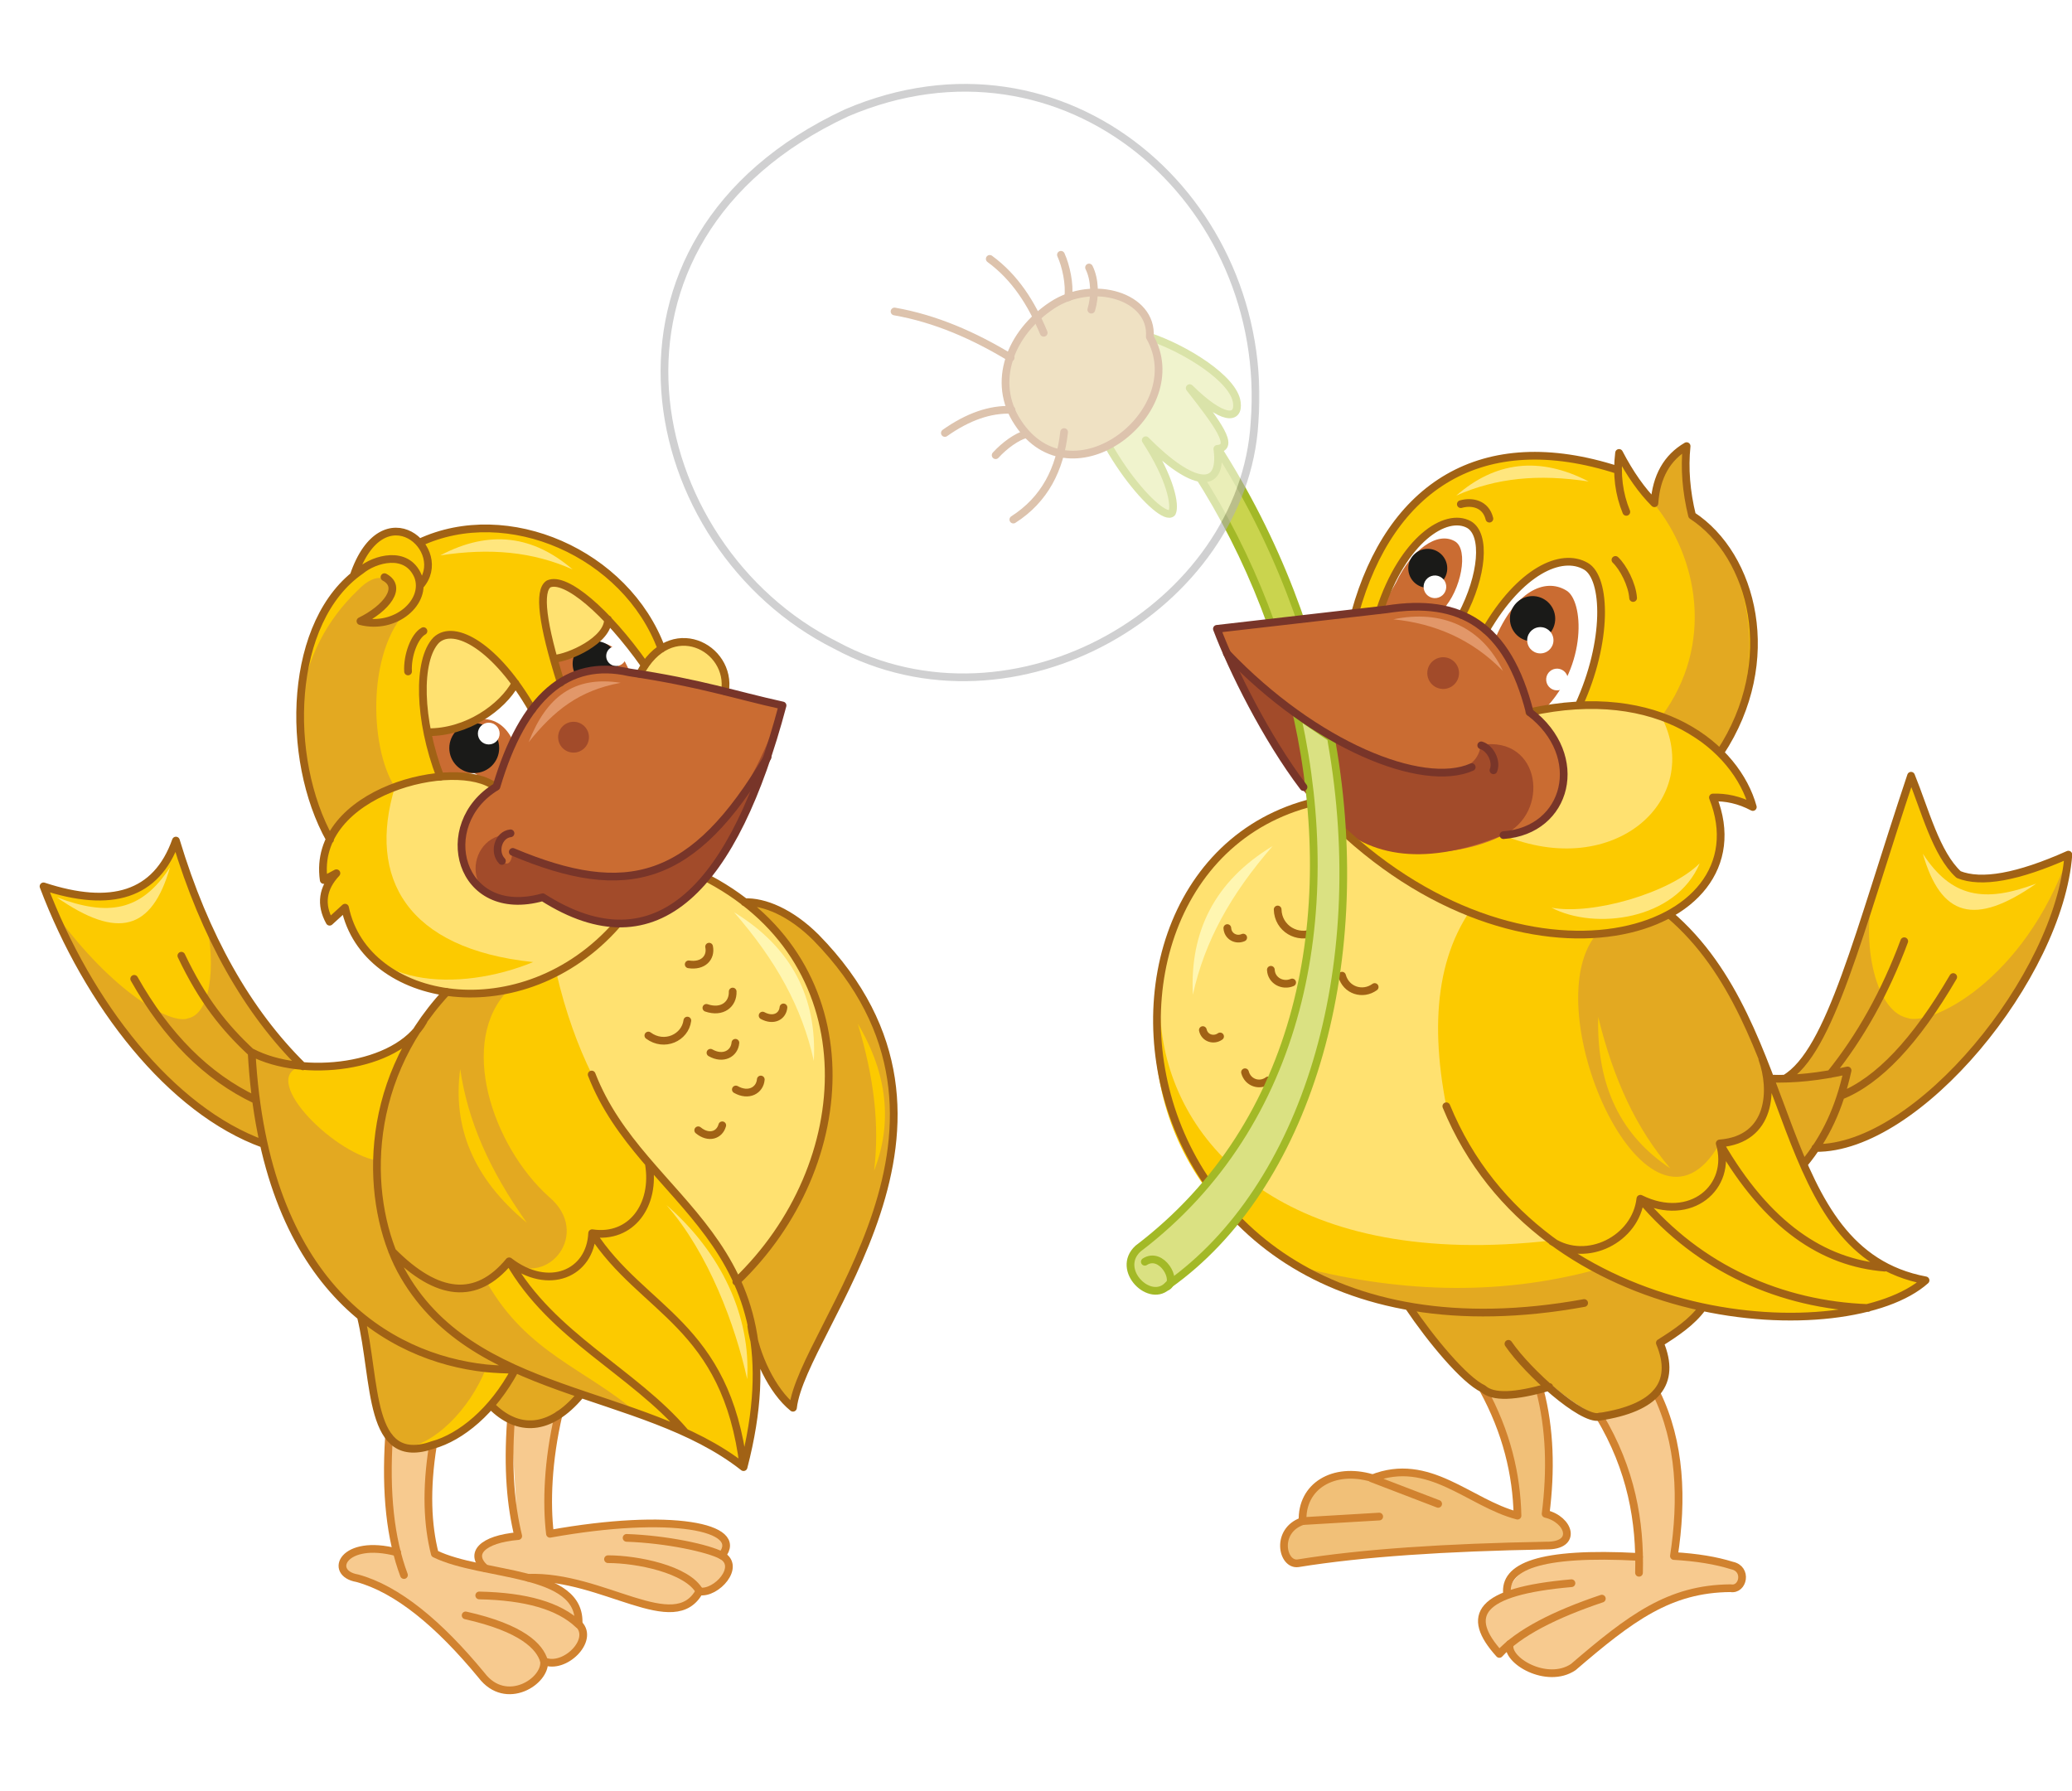 <?xml version="1.0" encoding="utf-8"?>
<!-- Generator: Adobe Illustrator 21.1.0, SVG Export Plug-In . SVG Version: 6.00 Build 0)  -->
<svg version="1.1" id="Layer_1" xmlns="http://www.w3.org/2000/svg" xmlns:xlink="http://www.w3.org/1999/xlink" x="0px" y="0px"
	 viewBox="0 0 457 395" style="enable-background:new 0 0 457 395;" xml:space="preserve">
<style type="text/css">
	.st0{enable-background:new    ;}
	.st1{fill-rule:evenodd;clip-rule:evenodd;fill:#CAD44E;}
	.st2{fill:none;stroke:#A3B927;stroke-width:1.701;stroke-linecap:round;stroke-linejoin:round;stroke-miterlimit:22.926;}
	.st3{fill-rule:evenodd;clip-rule:evenodd;fill:#E3A921;}
	.st4{fill-rule:evenodd;clip-rule:evenodd;fill:#F1C078;}
	.st5{fill-rule:evenodd;clip-rule:evenodd;fill:#F7CA8F;}
	.st6{fill-rule:evenodd;clip-rule:evenodd;fill:#FCCA00;}
	.st7{fill-rule:evenodd;clip-rule:evenodd;fill:#FFE170;}
	.st8{fill:none;stroke:#D1822F;stroke-width:1.701;stroke-linecap:round;stroke-linejoin:round;stroke-miterlimit:22.926;}
	.st9{fill:none;stroke:#A16215;stroke-width:1.701;stroke-linecap:round;stroke-linejoin:round;stroke-miterlimit:22.926;}
	.st10{fill-rule:evenodd;clip-rule:evenodd;fill:#FFF6B1;}
	.st11{fill-rule:evenodd;clip-rule:evenodd;fill:#FFFFFF;}
	.st12{fill-rule:evenodd;clip-rule:evenodd;fill:#CA6C32;}
	.st13{fill-rule:evenodd;clip-rule:evenodd;fill:#A24B2A;}
	.st14{fill:none;stroke:#783529;stroke-width:1.701;stroke-linecap:round;stroke-linejoin:round;stroke-miterlimit:22.926;}
	.st15{fill-rule:evenodd;clip-rule:evenodd;fill:#1A1A18;}
	.st16{fill-rule:evenodd;clip-rule:evenodd;fill:#E29769;}
	.st17{fill-rule:evenodd;clip-rule:evenodd;fill:#DAE182;}
	.st18{fill-rule:evenodd;clip-rule:evenodd;fill:#D6B36A;}
	.st19{fill:none;stroke:#A96833;stroke-width:1.701;stroke-linecap:round;stroke-linejoin:round;stroke-miterlimit:22.926;}
	.st20{filter:url(#Adobe_OpacityMaskFilter);}
	.st21{opacity:0.6;}
	.st22{mask:url(#SVGID_1_);enable-background:new    ;}
	.st23{clip-path:url(#SVGID_3_);}
	.st24{clip-path:url(#SVGID_5_);fill-rule:evenodd;clip-rule:evenodd;fill:#FFFFFF;}
	
		.st25{clip-path:url(#SVGID_5_);fill:none;stroke:#B0B1B2;stroke-width:1.701;stroke-linecap:round;stroke-linejoin:round;stroke-miterlimit:22.926;}
	.st26{fill-rule:evenodd;clip-rule:evenodd;fill:#FFE67E;}
</style>
<g class="st0">
	<path class="st1" d="M294.2,218.4c6.7-39.1-1.9-86.9-31.2-127.7l-5.9,3.8c25.8,33.7,39.2,82.4,29.9,124L294.2,218.4L294.2,218.4z"
		/>
	<path class="st2" d="M294.2,218.4c6.7-39.1-1.9-86.9-31.2-127.7l-5.9,3.8c25.8,33.7,39.2,82.4,29.9,124L294.2,218.4L294.2,218.4z"
		/>
	<path class="st3" d="M397.4,257.3l-7.1-19.4c5.3,0.2,11.1-0.4,17.2-1.8C405.7,244.4,402.3,251.4,397.4,257.3z"/>
	<path class="st4" d="M339.6,306.5c-7.3,2.1-11.5,2-12.4-0.2c4.7,9.3,7.3,18.6,7.6,27.9c-10.7-2.7-22.3-14.1-32.1-8.2
		c-11.3-2.5-15.7,1.3-15.3,9.5c-6.1,2.1-4.5,9.8-1,9.3c14.2-2.3,32.5-3.5,54.7-3.9c7.1,0.1,5.1-5.8-0.1-7
		C342,324.5,341.8,315.3,339.6,306.5z"/>
	<path class="st5" d="M365.4,307.2l-4.1,2.9l-8.5,2.4c5.6,9.7,8.5,20,8.7,31c-19.4-2.5-26.9,1.4-29.1,8.2c-8.2,2.1-7.1,7-1.7,13.2
		l2.3-2.2c-1,3.6,8.2,9,14,5.1c12.7-10.9,21.2-17.3,34.7-17.4c2.8,0.5,3.8-4.3,0.3-5c-3.5-1.1-7.7-1.8-12.8-2.1
		C371.1,330.8,370.7,318.2,365.4,307.2z"/>
	<path class="st6" d="M319,244c20.7,50.4,88.7,53.7,105.7,38.4c-34-6.4-26.5-48-51-74L328,196.2l-18.6,10.5L319,244z M400.4,253.3
		l3.4-6l3.8-11.2l-13.8,1.8c10-5.9,16.2-32.1,27.8-66.8c3.1,7.6,5.5,17.2,10.5,21.8c5,2,13,0.6,24.2-4.4
		C454.1,215.4,423,253.6,400.4,253.3z"/>
	<path class="st3" d="M400.4,253.3l3.4-6l3.8-11.2l-13.8,1.8c7.2-6.1,8.3-7.5,19.8-42.1c-3.3,10.1-0.5,27,7,28.7
		c5,2,25.8-8,35.6-35.8C454.1,215.4,423,253.6,400.4,253.3z"/>
	<path class="st3" d="M379.3,252.2c-15.6,27.4-41-29.2-27.3-46l8.2-1.3l8.1-3.1l6.3,6.3c7.1,9.1,12.5,21.6,14.1,25.5
		C391.9,245.7,387.3,250.6,379.3,252.2z"/>
	<path class="st6" d="M328,196.2l-21.7-20.6c-65.1-5.8-79.1,110.2,20.2,113.9c5,6.5,18.6,19.7,26.3,22.8
		c11.1-2.3,17.4-6.8,13.4-16.3l9.4-7.8c-33.3-7.9-48.2-24.6-56.5-44.4C315.1,224.1,317.2,207.6,328,196.2z"/>
	<path class="st3" d="M352.2,280c-22.4,6.1-44.8,5-67.2-1c7.3,4.5,17.6,7.9,32,9.7l-6.4-0.5c4.9,7.3,12.3,16.2,16.4,18.1
		c2.2,2,7,1.8,14.6-0.4l-2.2-2.8c4.7,4.2,9.6,7.9,13.3,9.3c11.1-2.3,17.4-6.8,13.4-16.3l9.4-7.8l-11.5-3.2L352.2,280z"/>
	<path class="st7" d="M328,196.2l-11.8-9.6l-9.9-11c-68-5.8-77.6,111,36,98l-13.2-12.2L319,244C315.1,224.1,317.2,207.6,328,196.2z"
		/>
	<path class="st8" d="M317.2,331.7l-14.6-5.6c12.6-5,21.4,5.4,32.1,8.2c-0.2-9.1-2.4-18.4-7.6-27.9"/>
	<path class="st8" d="M304.2,334.5l-16.9,1c-0.3-7.7,6.8-12,15.3-9.5"/>
	<path class="st8" d="M287.3,335.5c-6.1,2.1-4.5,9.8-1,9.3c14.2-2.3,32.5-3.5,54.7-3.9c7.1,0.1,5.1-5.8-0.1-7
		c1.2-9.5,1-18.7-1.3-27.4"/>
	<path class="st8" d="M352.8,312.4c7,11.7,9,23.2,8.7,34.5"/>
	<path class="st8" d="M361.5,343.4c-22.2-1.2-29.8,2.2-29.1,8.2"/>
	<path class="st8" d="M353.3,352.6c-10.4,3.5-18.3,7.5-22.6,12.2c-7.6-8.4-4.8-13.8,15.9-15.6"/>
	<path class="st8" d="M333,362.6c-1,3.6,8.2,9,14,5.1c12.7-10.9,21.2-17.3,34.7-17.4c2.8,0.5,3.8-4.3,0.3-5
		c-3.5-1.1-7.7-1.8-12.8-2.1c1.9-12.4,1.5-25-3.9-36"/>
	<path class="st9" d="M303.2,217.7c-2.6,1.9-6.3,0.8-7.2-2.5 M285,216.7c-2.1,0.9-4.6-0.4-4.7-2.8 M274.2,206.8
		c-1.6,0.7-3.4-0.3-3.5-2.1 M269.1,228.6c-1.4,1-3.4,0.4-3.8-1.4 M279.7,238.3c-1.9,1.4-4.5,0.5-5.1-1.8 M289.9,205.6
		c-3.7,1.7-8-0.8-8.1-5"/>
	<path class="st9" d="M306.3,175.6c-77.1-4.9-70.3,132.4,43.1,111.8"/>
	<path class="st10" d="M263.1,219.4c2.6-11.8,8.3-22.1,17.6-32.8C267.8,194.4,262.4,205.6,263.1,219.4z"/>
	<path class="st7" d="M293.1,180.3l44.2-23.2c28.8-6.4,45.7,7.8,49.3,20.9c-3-1.6-6-2.2-8.8-2.1
		C389.8,206.1,336.4,223.5,293.1,180.3z"/>
	<path class="st6" d="M293.1,180.3l38.4,3.9c24.7,10.2,44.4-8,34.9-26.2c6.5,4,16.6,6.8,20.2,20c-3-1.6-6-2.2-8.8-2.1
		C389.8,206.1,336.4,223.5,293.1,180.3z"/>
	<path class="st6" d="M298.9,135.2l38.4,21.8c17-3.6,31-0.6,42.1,9.1c10.4-19.4,10.9-37.2-6.2-52.3L372,98.5c-4.7,3-7,7.2-7.1,12.6
		l-7.8-11.2l-0.2,3.8C326.7,93.9,306.5,107.4,298.9,135.2z"/>
	<path class="st3" d="M366.4,158.1l12.9,8c11.5-18.9,6.9-43.6-6.2-52.3l-1.2-15.3c-4.7,3-7,7.2-7.1,12.6
		C374.4,122.8,378.3,142.1,366.4,158.1z"/>
	<path class="st11" d="M348.3,155.6l-10.9,1.5c-1.6-6.8-4.6-12.9-9.6-18.1c7.5-12.9,16.6-17.3,22.1-14.1
		C354.3,127.6,354.7,141.5,348.3,155.6z"/>
	<path class="st12" d="M340.6,156.5l-3.3,0.5l-2.4-7.2l-5.3-8.5c4.5-10.9,11.1-13.9,15.8-11.1C349.3,132.3,350.2,146.8,340.6,156.5z
		"/>
	<path class="st11" d="M322.4,135.7c-5.7-1.9-11.8-1.9-18-1.2c5.1-15.5,14.5-21.6,19.6-18.8C327.8,117.9,327,127,322.4,135.7z"/>
	<path class="st12" d="M318.2,134.5h-13.7l3.4-6c3.4-7.2,9.1-11.4,13-9.1C324,121.2,322.3,130.2,318.2,134.5z"/>
	<path class="st12" d="M337.3,157.1c-4.3-17.3-14.6-26.1-33.6-22.5l-35.4,4c7.6,17.7,14.7,32.6,24.8,41.7c8.4,9.7,27.6,9.5,38.4,3.9
		C347.6,183.7,348.9,164.5,337.3,157.1z"/>
	<path class="st13" d="M268.3,138.6c7.6,17.7,14.7,32.6,24.8,41.7c9.1,9.3,21.9,10.6,38.4,3.9c10.5-4.7,8.5-22-4.9-19.9
		C324.8,180.2,278.7,160.7,268.3,138.6z"/>
	<path class="st14" d="M326.7,164.4c2,0.6,3.5,3.5,2.7,5.5"/>
	<ellipse transform="matrix(0.992 -0.124 0.124 0.992 -14.312 42.892)" class="st15" cx="338.1" cy="136.6" rx="5" ry="5"/>
	<ellipse transform="matrix(0.992 -0.124 0.124 0.992 -13.122 40.02)" class="st15" cx="315" cy="125.4" rx="4.3" ry="4.3"/>
	
		<ellipse transform="matrix(0.992 -0.123 0.123 0.992 -14.814 42.957)" class="st11" cx="339.9" cy="141.2" rx="2.9" ry="2.9"/>
	
		<ellipse transform="matrix(0.992 -0.124 0.124 0.992 -13.626 40.322)" class="st11" cx="316.6" cy="129.4" rx="2.5" ry="2.5"/>
	<ellipse transform="matrix(0.992 -0.124 0.124 0.992 -15.931 43.668)" class="st11" cx="343.5" cy="150" rx="2.4" ry="2.4"/>
	<path class="st9" d="M322.2,111.2c2.4-0.7,5.5-0.1,6.3,3.2 M356.3,123.5c1.7,1.6,3.7,5.4,3.9,8.4 M327.7,139
		c7.5-12.9,16.6-17.3,22.1-14.1c4.5,2.6,4.9,16.6-1.6,30.7 M358.7,112.9c-1.6-3.9-2.2-8.2-1.6-13c2.4,4.6,5,8.3,7.8,11.1
		c0.4-5.9,2.8-10.1,7.1-12.6c-0.5,4.9-0.1,10,1.2,15.3c13.5,8.8,19.5,32.1,6.2,52.3 M337.3,157.1c28.8-6.4,45.7,7.8,49.3,20.9
		c-3-1.6-6-2.2-8.8-2.1c12,30.1-41.5,47.5-84.7,4.4 M356.9,103.7c-30.2-9.8-50.3,3.7-58,31.4 M304.4,134.5
		c5.1-15.5,14.5-21.6,19.6-18.8c3.8,2.2,3,11.3-1.6,20"/>
	<ellipse transform="matrix(0.992 -0.124 0.124 0.992 -15.964 40.63)" class="st13" cx="318.4" cy="148.5" rx="3.5" ry="3.5"/>
	<path class="st16" d="M307.3,136.6c9.1,0.9,17.4,4.4,24.2,11.4C326.8,138.2,317.9,134.4,307.3,136.6z"/>
	<path class="st17" d="M257.7,283.4c30.2-21.4,44.9-69.4,36-119.8c-0.1-0.6,0-0.3-0.2-0.9l-7.5-5.1l0.2,0.8
		c9.4,43.2,1.1,89.4-35.2,117C245.9,280.1,253.8,287.8,257.7,283.4z"/>
	<path class="st2" d="M257.7,283.4c30.2-21.4,44.9-69.4,36-119.8c-0.1-0.6,0-0.3-0.2-0.9l-7.5-5.1l0.2,0.8
		c9.4,43.2,1.1,89.4-35.2,117C245.9,280.1,253.8,287.8,257.7,283.4z"/>
	<path class="st14" d="M270.6,144.1c19.4,20.3,43.1,29.9,54,25.1"/>
	<path class="st17" d="M253.6,74.3l-15.8-3.6l0.8,11.7c2.2,15.7,17.6,33.3,19.9,30.7c0.8-1.6-0.3-7.6-5.8-16
		c10.3,10.4,17.1,11.3,15.8,1.9c3.9-0.3,0.1-5.5-6.1-13.4c7.3,7.2,10.9,7,10.4,3.2C272.2,83.6,261.4,76.9,253.6,74.3z"/>
	<path class="st2" d="M253.6,74.3l-15.8-3.6l0.8,11.7c2.2,15.7,17.6,33.3,19.9,30.7c0.8-1.6-0.3-7.6-5.8-16
		c10.3,10.4,17.1,11.3,15.8,1.9c3.9-0.3,0.1-5.5-6.1-13.4c7.3,7.2,10.9,7,10.4,3.2C272.2,83.6,261.4,76.9,253.6,74.3z"/>
	<path class="st18" d="M253.6,74.3c0.7-8.9-12.5-12.9-21.5-7c-9.3,6.1-13.5,17-7.6,25.9C236.4,111.4,262.9,90.6,253.6,74.3z"/>
	<path class="st19" d="M253.6,74.3c0.7-8.9-12.5-12.9-21.5-7c-9.3,6.1-13.5,17-7.6,25.9C236.4,111.4,262.9,90.6,253.6,74.3z"/>
	<path class="st19" d="M222.9,78.9c-8.1-4.9-16.5-8.6-25.6-10.2 M230.2,73.4c-2.7-6.5-6.3-12.2-11.9-16.3 M235.6,65.6
		c0.4-2.9-0.5-7-1.6-9.4 M223.1,90.4c-4.7-0.2-9.6,1.5-14.7,5.1 M226.2,95.8c-1.9,0.5-4.6,2.4-6.6,4.6 M240.7,68.3
		c0.9-3,0.8-6.7-0.5-9.3 M234.7,95.3c-0.9,8.2-4.3,14.9-11.2,19.3"/>
	<defs>
		<filter id="Adobe_OpacityMaskFilter" filterUnits="userSpaceOnUse" x="145" y="18" width="133" height="133">
			<feColorMatrix  type="matrix" values="1 0 0 0 0  0 1 0 0 0  0 0 1 0 0  0 0 0 1 0"/>
		</filter>
	</defs>
	<mask maskUnits="userSpaceOnUse" x="145" y="18" width="133" height="133" id="SVGID_1_">
		<g class="st20">
			<rect x="145" y="18" class="st21" width="133" height="133"/>
		</g>
	</mask>
	<g class="st22">
		<g>
			<defs>
				<rect id="SVGID_2_" x="145" y="18" width="133" height="133"/>
			</defs>
			<clipPath id="SVGID_3_">
				<use xlink:href="#SVGID_2_"  style="overflow:visible;"/>
			</clipPath>
			<g class="st23">
				<defs>
					<rect id="SVGID_4_" x="145" y="18" width="133" height="133"/>
				</defs>
				<clipPath id="SVGID_5_">
					<use xlink:href="#SVGID_4_"  style="overflow:visible;"/>
				</clipPath>
				<path class="st24" d="M276.7,93.2c3.8-48.9-41.8-88.9-90-68.3c-60.3,28.1-45.6,95.8-2.4,117.4
					C223.9,163.7,274.3,133.6,276.7,93.2z"/>
				<path class="st25" d="M276.7,93.2c3.8-48.9-41.8-88.9-90-68.3c-60.3,28.1-45.6,95.8-2.4,117.4
					C223.9,163.7,274.3,133.6,276.7,93.2z"/>
			</g>
		</g>
	</g>
	<path class="st11" d="M158.2,102.4c-0.7-19.3,3.9-37.7,14.1-57.9C155.4,61.9,151.4,81.3,158.2,102.4z"/>
	<path class="st2" d="M252.5,278.3c3.7-2.4,7.4,4.2,4.9,5.5"/>
	<path class="st14" d="M331.6,184.2c14.2-1,18.4-17.5,5.8-27.1c-4.9-19.3-15.3-25.3-31.6-22.7l-37.4,4.3c3.4,9,10.9,24.1,19.1,34.9"
		/>
	<path class="st9" d="M406,241.7c8.3-3.3,16.5-12,24.8-26.2 M403.7,236.9c6.6-8.2,12.1-18,16.3-29.3 M393.7,237.9
		c10-5.9,16.2-32.1,27.8-66.8c3.1,7.6,5.5,17.2,10.5,21.8c5,2,13,0.6,24.2-4.4c-2,26.8-33.2,65-55.8,64.7 M342.3,273.8
		c7.7,5,18.5-0.5,19.5-9.4c11.1,5.5,20.4-2.6,17.5-12.2c11.5-0.9,11.8-12,9.4-18.6 M361.8,264.4c13,15.5,31.2,23.4,50.2,24.1
		 M379.3,252.2c10.5,18.2,22.8,26.3,36.4,27.4 M368.2,201.7c29.2,24.9,22.4,74.3,56.5,80.7c-17,15.2-85,12-105.7-38.4 M375.5,288.4
		c-2.3,3.2-5.9,5.6-9.4,7.8c3.7,8.9-0.8,14.4-13.4,16.3c-3.8,0.8-15.7-9.8-20-16.1 M310.7,288.2c4.9,7.3,12.3,16.2,16.4,18.1
		c2.2,2,7,1.8,14.6-0.4 M390.3,237.9c5.3,0.2,11.1-0.4,17.2-1.8c-1.8,8.2-4.8,14.8-9.7,20.7"/>
	<path class="st6" d="M368.4,257.7c-7.5-8.8-12.5-19.5-15.9-33.4C352.1,239.8,357.7,250.6,368.4,257.7z"/>
	<path class="st26" d="M449.1,194.9c-11.4,4.3-18.7,3.1-25-6.6C428.1,202.2,435.5,204.4,449.1,194.9z M342.2,200.2
		c8.9,1.7,26.1-3.2,32.7-9.8C369.6,203,351.7,205.2,342.2,200.2z M321.2,109.3c8.8-3.9,18.1-4.8,29.2-3.1
		C339.4,100.5,329.7,101.9,321.2,109.3z"/>
	<path class="st5" d="M154.3,350.9c-4.9,10.1-23.5-3.7-36.2-2.5l-11.1-2.5c-3.6-3.4-1.1-5.8,7.3-7.1l-1.6-25.6l10.5-1.1
		c-2.4,10.3-2.7,19.6-1.9,26.3c26.7-4.8,43.1-1.5,37.9,4.8C162.8,344.2,159.9,351.5,154.3,350.9z"/>
	<path class="st5" d="M85.8,317.5l5.9-3.6l3.9,4.9c-0.8,6.6-0.9,14.6,0.4,24c14.9,6.9,30.2,2.3,31.7,15.6c4.6,2.5-3.6,11.4-7.7,8.1
		c1,3.6-6.5,8.5-12.4,4.6c-10.9-11.7-17-18.8-28.8-22.8c-4.4-0.2-3.8-5.2-0.3-5.9c3.5-1.1,5.8-0.5,9.1,0.2
		C85.7,330.1,85.5,325.4,85.8,317.5z"/>
	<path class="st6" d="M98.5,218.8c-11-1.7-19.7-6.2-22.3-18.6l-3.4,3.1c-2.1-3.6-1.6-7.1,1.5-10.7l-2.8,1.5l1.2-8.8
		c-11.3-21.5-8.4-45.2,5.2-58.2c1.7-9.1,11.7-13.2,14.5-7.3c21.4-10.2,47,3.3,53.4,23.4c7.1-4.1,14.4,0.5,14,9.5l12.7,3.1
		c-3.3,13.2-8.5,26.1-16.2,38.3l-20,24.8l30.9,45.6l-1.6,28.2c2.7,11.3,1.7,21.5-1.8,31.1c-18.2-13.2-21.5-10.5-35.9-16
		c-5.7,7.6-12.3,8.3-19.7,2.3l-5.9,5.3l-6.9,3.4c-17.2,3.9-10.6-18.9-15.9-28.3c-9.7-8.4-17.4-20.2-21.5-38.1
		c-19.6-8-36-26.3-48.5-56.8c16.9,4.9,26.6,1.5,29.2-10.1c7.5,22.3,17.2,37.9,28,49.8c9.1,0.5,17.1-1.2,23.6-6.3L98.5,218.8z"/>
	<path class="st3" d="M58.1,252.3c6.7,25.5,12.9,29.2,21.5,38.1c3.3,8.4,0.7,27.8,9.7,28.9c6.3-0.6,14.2-8.2,17.9-17.5l6.4,0.3
		l-5.3,7.9c6.2,7.7,12.8,5,19.7-2.3l12.4,3.9c-11-9.6-24.2-13.1-33.1-28.9l-21.8-9.4L83.2,256c-10.2-1.9-26.7-18.9-16.3-20.9
		c-4-6-11.1-8.9-21.8-32.7c2.4,7.6,2.1,21-3.6,22.2c-3.6,1.5-16.5-5.4-29.6-23.5C19.8,220.7,39.6,246.3,58.1,252.3z"/>
	<path class="st3" d="M72.8,185.2c-11.3-21.5-7.6-41.9,6.1-55c4.2-4.4,7.6-3,7.4,0.8l-6.7,5.9l5.1,0.2l6.4-3.7
		c-10.3,8.5-9.8,31.3-4,40.2L72.8,185.2z"/>
	<path class="st7" d="M141.1,148.7l18.8,3.8C162,143.9,148,135.1,141.1,148.7z"/>
	<path class="st11" d="M122.2,145.4c5.8-1.6,10-4.3,11.9-8.7l8.2,10l-1.2,2c-5.6-2.3-11.3-1.6-17.4,1.9L122.2,145.4z"/>
	<path class="st11" d="M94.3,161.5c7.6-0.2,14.2-3.3,19.4-10.8l3.7,5.8c-3.5,4.8-6,10.7-7.9,17c-3.1-1.7-6.9-2.7-12.4-2.3
		L94.3,161.5z"/>
	<path class="st3" d="M164.2,198.9l-1.8,83.8l3.3,9.8c0.9,6.4,4.6,14.3,9.2,18c2-17.7,45.5-62.4,5.1-103.7
		C174.4,201.2,168.6,198.9,164.2,198.9z"/>
	<path class="st12" d="M94.3,161.5l2.8,9.7l7.5-0.7l4.9,3l3.7-10c-3.4-7.2-9.7-5-13.6-2.7L94.3,161.5z"/>
	<path class="st12" d="M122.2,145.4l1.5,5.2l7.5-0.7l7.6-1.9c-2.1-5.2-5.4-7.6-9.3-5.3L122.2,145.4z"/>
	<path class="st7" d="M122.7,214.5c4.1-1.8,8.6-5.4,13.4-10.6c6.6,0.3,13.3-3,20.2-9.9c28.1,15.8,38.2,54.5,6.1,88.7
		C149.3,259.9,131,250.2,122.7,214.5z"/>
	<path class="st3" d="M112.3,278.2c8.5,5.9,18.3-6.2,8.8-14.2c-12.5-11.2-20.3-34.4-8.8-45.8l-13.9,0.6
		c-14.7,13.9-18.8,42.9-12,57.2C95.6,286.5,107.3,285.4,112.3,278.2z"/>
	<path class="st7" d="M109.5,173.5l26.6,30.3c-20.8,23.7-55.6,17.7-60-3.7l-3.4,3.1c-2.1-3.8-1.6-7.4,1.5-10.7l-2.8,1.5
		C68.7,174.4,101,166.8,109.5,173.5z"/>
	<circle class="st15" cx="131.3" cy="146.4" r="5"/>
	<path class="st6" d="M71.6,194.1c-2.7-7.8,6.8-18.7,15.5-20.5c-6.1,20,2.6,35.7,30.5,38.6c-16.3,6.7-38.6,5.9-41.4-12l-3.4,3.1
		c-2-3.5-2.2-7,1.5-10.7L71.6,194.1z"/>
	<path class="st8" d="M85.8,316.9c-0.8,12.4,0.3,22.5,3.3,30.5"/>
	<path class="st12" d="M109.5,173.5c5.9-19.9,15.7-28.3,29.3-25.2c16,2.4,23.3,5,33.8,7.3c-10.6,39.9-27.6,58.4-52.9,42.3
		C101.2,203.1,95.7,181.8,109.5,173.5z"/>
	<path class="st13" d="M111.6,184.1c-4.3,3.9,1.2,9.8,1.4,3.8c19.8,7.8,42.2,15.2,59.6-32.3c-10.6,39.9-27.6,58.4-52.9,42.3
		C101.2,203.1,101.9,184.8,111.6,184.1z"/>
	<path class="st8" d="M105.7,351.9c10.3,0.2,17.6,2.3,21.9,6.4c0.8-12.2-21.1-10.4-31.7-15.6c-1.6-6.3-2-14.1-0.4-24"/>
	<path class="st8" d="M127.7,358.3c3.4,3.5-3.2,10-7.7,8.1c-0.9-3.2-4.8-7.3-17.3-10.1"/>
	<path class="st8" d="M120,366.4c0.5,4.4-8.4,10.2-13.8,3.1c-9.4-11.4-18.6-19-27.4-21.4c-6.5-1.1-3.2-8.9,8.8-5.7"/>
	<path class="st8" d="M112.7,313.2c-0.8,11,0,19,1.6,25.6c-8,0.7-10.9,3.9-7.3,7.1"/>
	<path class="st8" d="M123.2,312c-2.4,10.3-2.7,19.6-1.9,26.3c26.7-4.8,43.1-1.5,37.9,4.8c-2.9-1.6-12.2-3.6-21-3.9"/>
	<path class="st8" d="M159.2,343.1c4.3,2.4-1.2,8.5-4.9,7.9c-2.7-4.9-13.8-7.1-20.2-7.1"/>
	<path class="st7" d="M122.2,145.4c-5.1-17.1-3.7-24.1,11.9-8.7C134.1,141.4,125.4,145.1,122.2,145.4z M94.3,161.5
		c-3.2-28.1,7.8-26.6,19.4-10.8C110.8,156,103,161.6,94.3,161.5z"/>
	<path class="st8" d="M154.3,350.9c-5.5,10.3-21.3-3.5-37.8-2.9"/>
	<path class="st9" d="M92.5,119.7c19.4-9.1,45.6,2.3,53.4,23.4 M78,127c6.5-19.1,21.6-5.6,14.6,2.2 M72.8,185.2
		c-10.1-18-9.2-48.4,6.8-59.4c3-2.5,10.1-4.6,12.6,1.3c2.1,5.6-4.9,11.9-12.7,9.9c5.7-2.8,9.4-7.5,5.3-9.7 M136.1,203.9
		c-20.8,23.7-55.6,17.7-60-3.7l-3.4,3.1c-2.1-3.8-1.6-7.4,1.5-10.7l-2.8,1.5c-2.8-19.6,29.4-27.3,37.9-20.5 M141.1,148.7
		c6.7-13.1,20.4-5.9,18.8,3.8"/>
	<path class="st14" d="M169.3,167c-16.4,27.7-31,31.5-56.2,20.9"/>
	<path class="st14" d="M110.7,189.9c-1.9-2-0.8-5.8,1.9-6.1"/>
	<ellipse class="st15" cx="104.6" cy="165" rx="5.5" ry="5.5"/>
	<circle class="st11" cx="107.8" cy="161.8" r="2.4"/>
	<circle class="st11" cx="135.9" cy="144.7" r="2.2"/>
	<path class="st9" d="M155.8,222.3c3.5,1.2,5.9-0.8,5.8-3.6 M151.9,212.7c3.2,0.5,5-1.5,4.5-3.9 M168.2,224c2.4,1.3,4.4,0.2,4.6-1.8
		 M156.7,232.2c2.8,1.6,5.3,0.2,5.5-2.2 M162.3,240.3c2.8,1.6,5.3,0.2,5.5-2.2 M154,249.3c2.3,1.9,4.7,1.1,5.3-1.1 M143,228.4
		c3.5,2.6,8.1,0.5,8.6-3.3"/>
	<ellipse class="st13" cx="126.5" cy="162.6" rx="3.4" ry="3.4"/>
	<path class="st9" d="M97.1,171.3c-4.8-12.5-5.1-25.7-0.9-30.1c4-3.8,13.3,1.5,21.2,15.3 M123.7,150.6c-4.1-13-5-20.3-2.7-21.8
		c3.7-1.7,12.8,6,21.2,17.9 M134.1,136.6c0,4.7-8.7,8.5-11.9,8.7 M113.7,150.7c-2.9,5.3-10.7,10.9-19.4,10.8 M93.4,139.2
		c-2,1.1-3.6,5.4-3.4,8.9"/>
	<path class="st16" d="M116.6,163.7c5.6-7,11.1-11.4,20.3-13.1C126.6,149,120.5,153.7,116.6,163.7z"/>
	<path class="st9" d="M79.6,290.4c3.5,14.3,1.4,33.4,15.9,28.3c6.1-1.7,13.2-7.4,18.1-16.6 M58.1,252.3
		c-20.5-7.4-38.7-30.9-48.5-56.8c14.9,4.9,24.9,2,29.2-10.1c6.4,21.2,15.8,37.8,28,49.8 M55.4,232.1c-5.8-5.4-10.7-11.4-15.4-21.3
		 M56.4,242.6c-10.8-5.1-19.7-14.1-26.8-26.7 M165.7,292.5c0.9,6.4,4.6,14.3,9.2,18c2-17.7,45.5-62.4,5.1-103.7
		c-5.6-5.6-11.5-8-15.8-7.8 M113.6,302.1c-2.1,0-4.2-0.1-6.4-0.3c-21.5-2.3-48.9-18.2-51.7-69.7c11.2,5.9,32.1,3.5,37.9-6.9
		 M156.4,193.9c35.4,18.9,32.9,63.1,6,88.8 M86.5,276c10,10.1,18.6,10.9,25.8,2.2c8.7,6.7,17.9,2.7,18.3-6.2
		c8.6,1.3,14.1-6.2,12.5-15.4 M98.5,218.8c-19.2,20.7-17.7,47-10.1,61.3c15.4,28.5,53,25.7,75.6,43.5c13.1-50.5-22.3-57.7-33.5-86.6
		 M112.3,278.2c9.4,16.6,27.4,24.3,38.8,37.7 M130.6,272c11.1,17.2,29.6,20,33.4,51.6 M108.3,310c5.9,6,13,5.7,19.7-2.3"/>
	<path class="st14" d="M109.5,173.5c5.9-19.9,15.7-28.3,29.3-25.2c16,2.4,23.3,5,33.8,7.3c-10.6,39.9-27.6,58.4-52.9,42.3
		C101.2,203.1,95.7,181.8,109.5,173.5"/>
	<path class="st26" d="M12.5,197.9c11.4,4.3,18.7,3.1,25-6.6C33.5,205.2,26,207.3,12.5,197.9z M126.3,125.6
		c-8.8-3.9-18.1-4.8-29.2-3.1C108.1,116.7,117.7,118.2,126.3,125.6z M164.8,304.2c-2.6-11.8-8.5-27.8-17.8-38.4
		C159.2,276.4,165.6,290.4,164.8,304.2z"/>
	<path class="st6" d="M101.5,235.8c1.7,11.5,6.4,22.2,14.7,33.9C104.3,259.9,99.8,248.5,101.5,235.8z"/>
	<path class="st10" d="M179.5,234c-2.6-11.8-8.3-22.1-17.6-32.8C174.8,209.1,180.2,220.2,179.5,234z"/>
	<path class="st6" d="M192.8,258.2c1.2-10.2,0-20.4-3.6-32.4C195.9,237.1,196.8,247.9,192.8,258.2z"/>
</g>
</svg>
